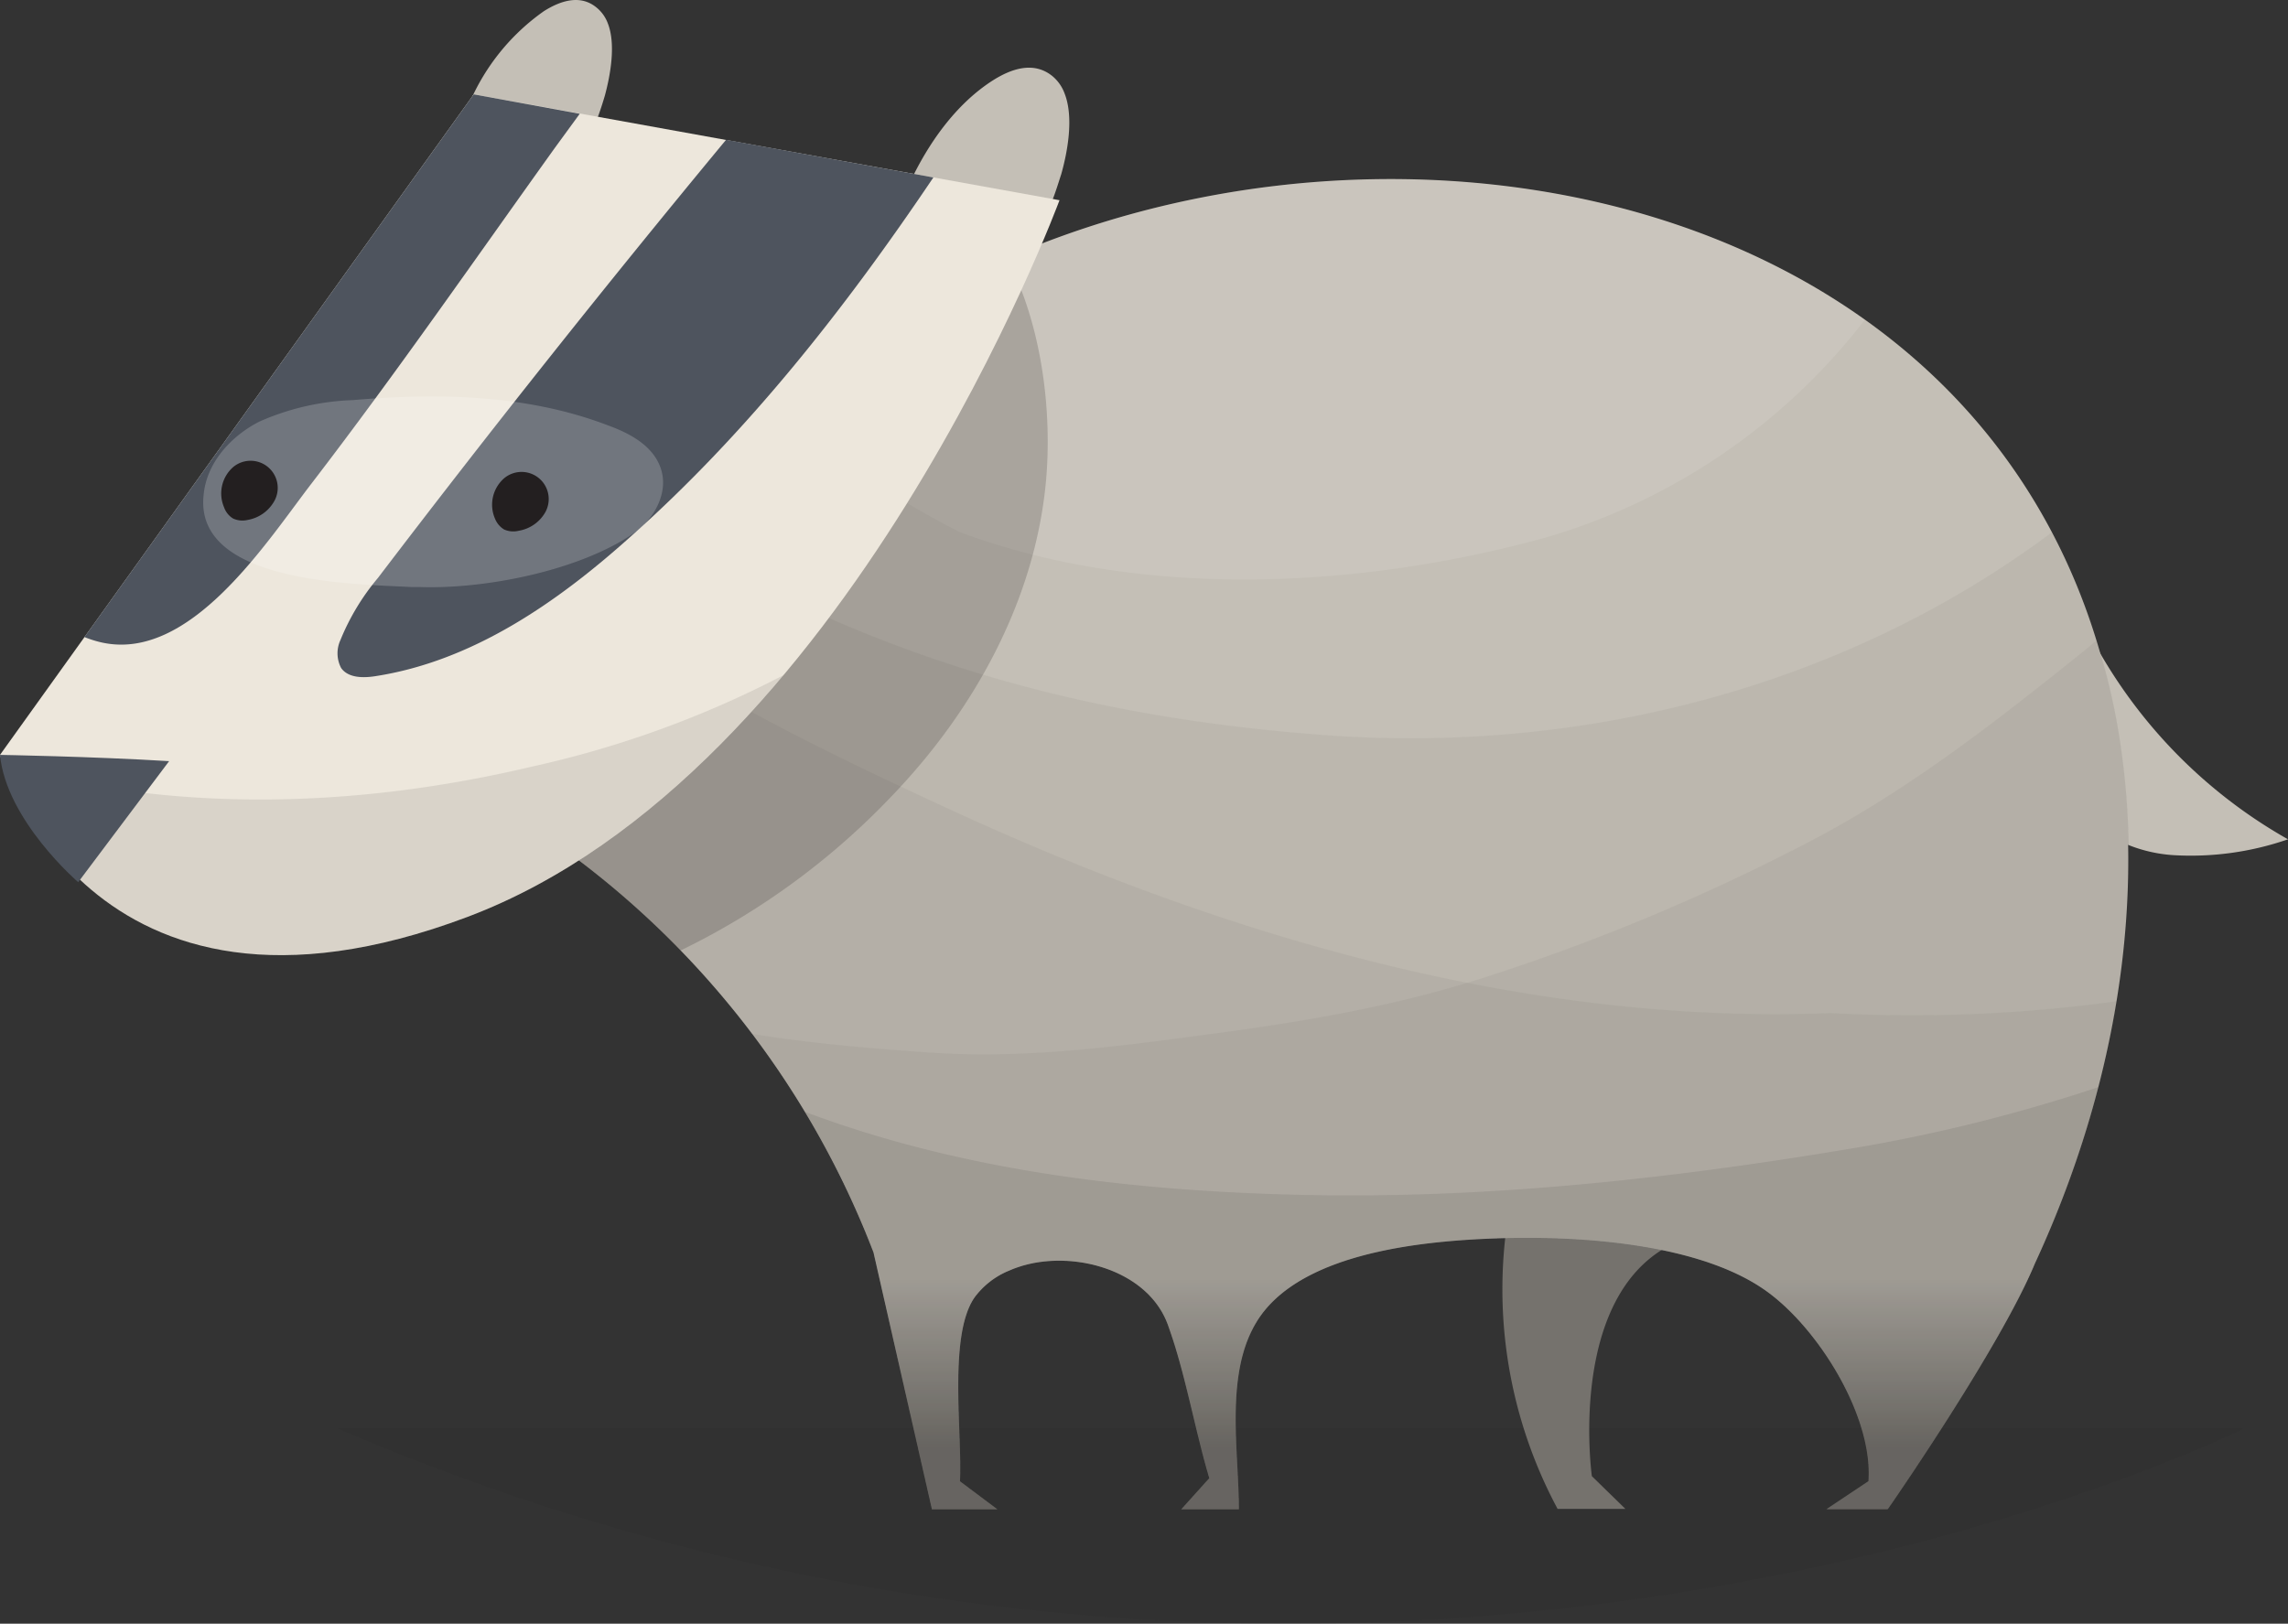 <svg xmlns="http://www.w3.org/2000/svg" xmlns:xlink="http://www.w3.org/1999/xlink" viewBox="0 0 204.83 145.4"><rect x="0" y="0" width="204.83" height="145.4" fill="#333333" stroke="none"/><defs><style>.cls-1{isolation:isolate;}.cls-13,.cls-2,.cls-7,.cls-8,.cls-9{fill:#231f20;}.cls-2{opacity:0.1;}.cls-3{fill:#c4bfb6;}.cls-4{fill:#75726d;}.cls-5{fill:url(#linear-gradient);}.cls-12,.cls-6{fill:#fff;mix-blend-mode:overlay;}.cls-6,.cls-8{opacity:0.1;}.cls-7{opacity:0.05;}.cls-12,.cls-9{opacity:0.2;}.cls-10{fill:#ede7dc;}.cls-11{fill:#4e545e;}</style><linearGradient id="linear-gradient" x1="118.9" y1="129.61" x2="118.9" y2="114.54" gradientUnits="userSpaceOnUse"><stop offset="0" stop-color="#7d7a74"/><stop offset="1" stop-color="#c4bfb6"/></linearGradient></defs><title>Asset 21</title><g class="cls-1"><g id="Layer_2" data-name="Layer 2"><g id="Layer_1-2" data-name="Layer 1"><path class="cls-2" d="M30.21,127.92H200.9S122.18,167.26,30.21,127.92Z"/><path class="cls-3" d="M54.41,2.08a3.3,3.3,0,0,0-1-1.4C51.94-.54,50.15.08,48.69,1A19.38,19.38,0,0,0,42,9.29l2.41.48L51,11.09l1.92.39c.36.07,1.13-2.59,1.23-2.92C54.61,6.86,55.17,4,54.41,2.08Z"/><path class="cls-3" d="M95.31,8.38a3.66,3.66,0,0,0-1.09-1.56c-1.67-1.36-3.66-.67-5.29.35-3.36,2.13-5.85,5.69-7.51,9.26l2.69.54,7.35,1.47,2.14.43C94,19,94.86,16,95,15.62,95.54,13.72,96.16,10.56,95.31,8.38Z"/><path class="cls-4" d="M139.44,135.12h6.07l-3-2.93s-2.95-21.13,12.08-22l-19.23-3.15A41.6,41.6,0,0,0,139.44,135.12Z"/><path class="cls-3" d="M185.79,54.1l-.28,18a13.14,13.14,0,0,0,9.08,4.48,26.54,26.54,0,0,0,10.24-1.42A44.9,44.9,0,0,1,185.79,54.1Z"/><path class="cls-5" d="M189.38,64.26C181,19.32,129.8,7,92.11,22.27c-3.35,1.36-6.84,3-10.43,2.5L47.27,73.84A80,80,0,0,1,78.2,112.16l5.23,23h5.86l-3.35-2.51c.22-4.26-1.06-13,1.29-16.44a7.25,7.25,0,0,1,3.15-2.44c4.78-2.1,12.25-.38,14.16,4.84,1.57,4.3,2.39,9.29,3.72,13.76l-2.51,2.79h5.16c0-5.67-1.51-13.27,2.41-17.93,4.52-5.36,15.07-6.19,21.56-6.36,6.93-.17,17.42.54,23.28,4.77,4.65,3.35,9.53,11.2,9.11,17l-3.76,2.51H169s10-14.37,13.17-22C189.19,98,192.44,80.73,189.38,64.26Z"/><path class="cls-6" d="M138.4,48.13a55.8,55.8,0,0,0,28.54-19.49C146.5,14.08,116.49,12.4,92.11,22.27c-3.35,1.36-6.84,3-10.43,2.5L72.09,38.46a60,60,0,0,0,7.24,5.43c2.13,1.36,4.33,2.61,6.58,3.76C102.29,53.75,121.89,52.69,138.4,48.13Z"/><path class="cls-7" d="M183.69,47.67c-18.73,14-42.46,20-65.86,18.1-15.27-1.2-29.29-4.2-43.31-10.29a77.37,77.37,0,0,1-10.47-5.57L47.27,73.84A80,80,0,0,1,78.2,112.16l5.23,23h5.86l-3.35-2.51c.22-4.26-1.06-13,1.29-16.44a7.25,7.25,0,0,1,3.15-2.44c4.78-2.1,12.25-.38,14.16,4.84,1.57,4.3,2.39,9.29,3.72,13.76l-2.51,2.79h5.16c0-5.67-1.51-13.27,2.41-17.93,4.52-5.36,15.07-6.19,21.56-6.36,6.93-.17,17.42.54,23.28,4.77,4.65,3.35,9.53,11.2,9.11,17l-3.76,2.51H169s10-14.37,13.17-22c7.07-15.18,10.32-32.44,7.26-48.91A58.51,58.51,0,0,0,183.69,47.67Z"/><path class="cls-7" d="M163.86,90.72c-27.3,1.09-54.54-7-79.09-18.36-8.88-4.1-18.22-8.57-26.61-14L47.27,73.84A80,80,0,0,1,78.2,112.16l5.23,23h5.86l-3.35-2.51c.22-4.26-1.06-13,1.29-16.44a7.25,7.25,0,0,1,3.15-2.44c4.78-2.1,12.25-.38,14.16,4.84,1.57,4.3,2.39,9.29,3.72,13.76l-2.51,2.79h5.16c0-5.67-1.51-13.27,2.41-17.93,4.52-5.36,15.07-6.19,21.56-6.36,6.93-.17,17.42.54,23.28,4.77,4.65,3.35,9.53,11.2,9.11,17l-3.76,2.51H169s10-14.37,13.17-22a90.57,90.57,0,0,0,7.34-23.49A134.22,134.22,0,0,1,163.86,90.72Z"/><path class="cls-7" d="M187.67,57.36l-.82.7c-7.95,6.39-15.91,12.66-25,17.38a185,185,0,0,1-29.2,12.17c-8.29,2.64-16.66,4-25.26,5.12-8.1,1.09-16.07,2.1-24.25,1.52-5.18-.36-10.56-.81-15.85-1.67A79.06,79.06,0,0,1,78.2,112.16l5.23,23h5.86l-3.35-2.51c.22-4.26-1.06-13,1.29-16.44a7.25,7.25,0,0,1,3.15-2.44c4.78-2.1,12.25-.38,14.16,4.84,1.57,4.3,2.39,9.29,3.72,13.76l-2.51,2.79h5.16c0-5.67-1.51-13.27,2.41-17.93,4.52-5.36,15.07-6.19,21.56-6.36,6.93-.17,17.42.54,23.28,4.77,4.65,3.35,9.53,11.2,9.11,17l-3.76,2.51H169s10-14.37,13.17-22c7.07-15.18,10.32-32.44,7.26-48.91A63.24,63.24,0,0,0,187.67,57.36Z"/><path class="cls-8" d="M165.75,102.85c-16.31,2.73-32.76,4.53-49.3,4.15-15.08-.35-30.25-2.12-44.4-7.44a78.08,78.08,0,0,1,6.15,12.6l5.23,23h5.86l-3.35-2.51c.22-4.26-1.06-13,1.29-16.44a7.25,7.25,0,0,1,3.15-2.44c4.78-2.1,12.25-.38,14.16,4.84,1.57,4.3,2.39,9.29,3.72,13.76l-2.51,2.79h5.16c0-5.67-1.51-13.27,2.41-17.93,4.52-5.36,15.07-6.19,21.56-6.36,6.93-.17,17.42.54,23.28,4.77,4.65,3.35,9.53,11.2,9.11,17l-3.76,2.51H169s10-14.37,13.17-22a93,93,0,0,0,5.69-15.8A145.7,145.7,0,0,1,165.75,102.85Z"/><path class="cls-9" d="M81.68,24.77,47.27,73.84A79.35,79.35,0,0,1,60.92,85.12,65.57,65.57,0,0,0,79.83,71.29c7.37-7.66,12.8-17.51,13.8-28.1.6-6.45-.4-14.23-3.51-20.11C87.38,24.18,84.57,25.14,81.68,24.77Z"/><path class="cls-10" d="M42.41,8.45,0,67.6S7.81,94.94,41.85,82.11s53-64.18,53-64.18Z"/><path class="cls-8" d="M47.58,68.66C32,72.34,15.7,72.84.33,68.55c1.77,4.71,11.32,25,41.52,13.56,11.07-4.18,20.54-12.42,28.29-21.65A91.11,91.11,0,0,1,47.58,68.66Z"/><path class="cls-11" d="M0,67.6s8.23.14,15.14.56L7,79S.56,73.46,0,67.6Z"/><path class="cls-11" d="M65,12.52Q49,31.84,33.83,51.76a20.76,20.76,0,0,0-3.35,5.55,2.83,2.83,0,0,0,.06,2.51c.64.91,2,.9,3.07.73C42.27,59.21,49.82,54,56.37,48.13c10.54-9.37,19.29-20.51,27.19-32.24Z"/><path class="cls-11" d="M49.71,13.19l2.19-3L42.41,8.45,7.56,57.05A10.19,10.19,0,0,0,9,57.51c8,1.88,14.87-9,18.94-14.28C35.48,33.41,42.51,23.24,49.71,13.19Z"/><path class="cls-12" d="M36.84,52.57l.8,0c5.79.19,14.16-1.45,19.06-4.79,1.83-1.25,3.13-3.57,2.5-5.69s-2.76-3.27-4.78-4c-7.2-2.76-15.14-2.92-22.83-2.26a22.54,22.54,0,0,0-8.36,1.92c-2.56,1.3-4.74,3.7-5,6.57C17.36,52.23,31.7,52.29,36.84,52.57Z"/><path class="cls-13" d="M44.32,46.46a2,2,0,0,0,.8.95,2,2,0,0,0,1.31.12A3.36,3.36,0,0,0,48.74,46a2.43,2.43,0,0,0-3.61-3.17A3.14,3.14,0,0,0,44.32,46.46Z"/><path class="cls-13" d="M20.06,45.43a1.92,1.92,0,0,0,.8,1,2,2,0,0,0,1.31.13A3.39,3.39,0,0,0,24.48,45a2.43,2.43,0,0,0-3.61-3.17A3.14,3.14,0,0,0,20.06,45.43Z"/></g></g></g></svg>